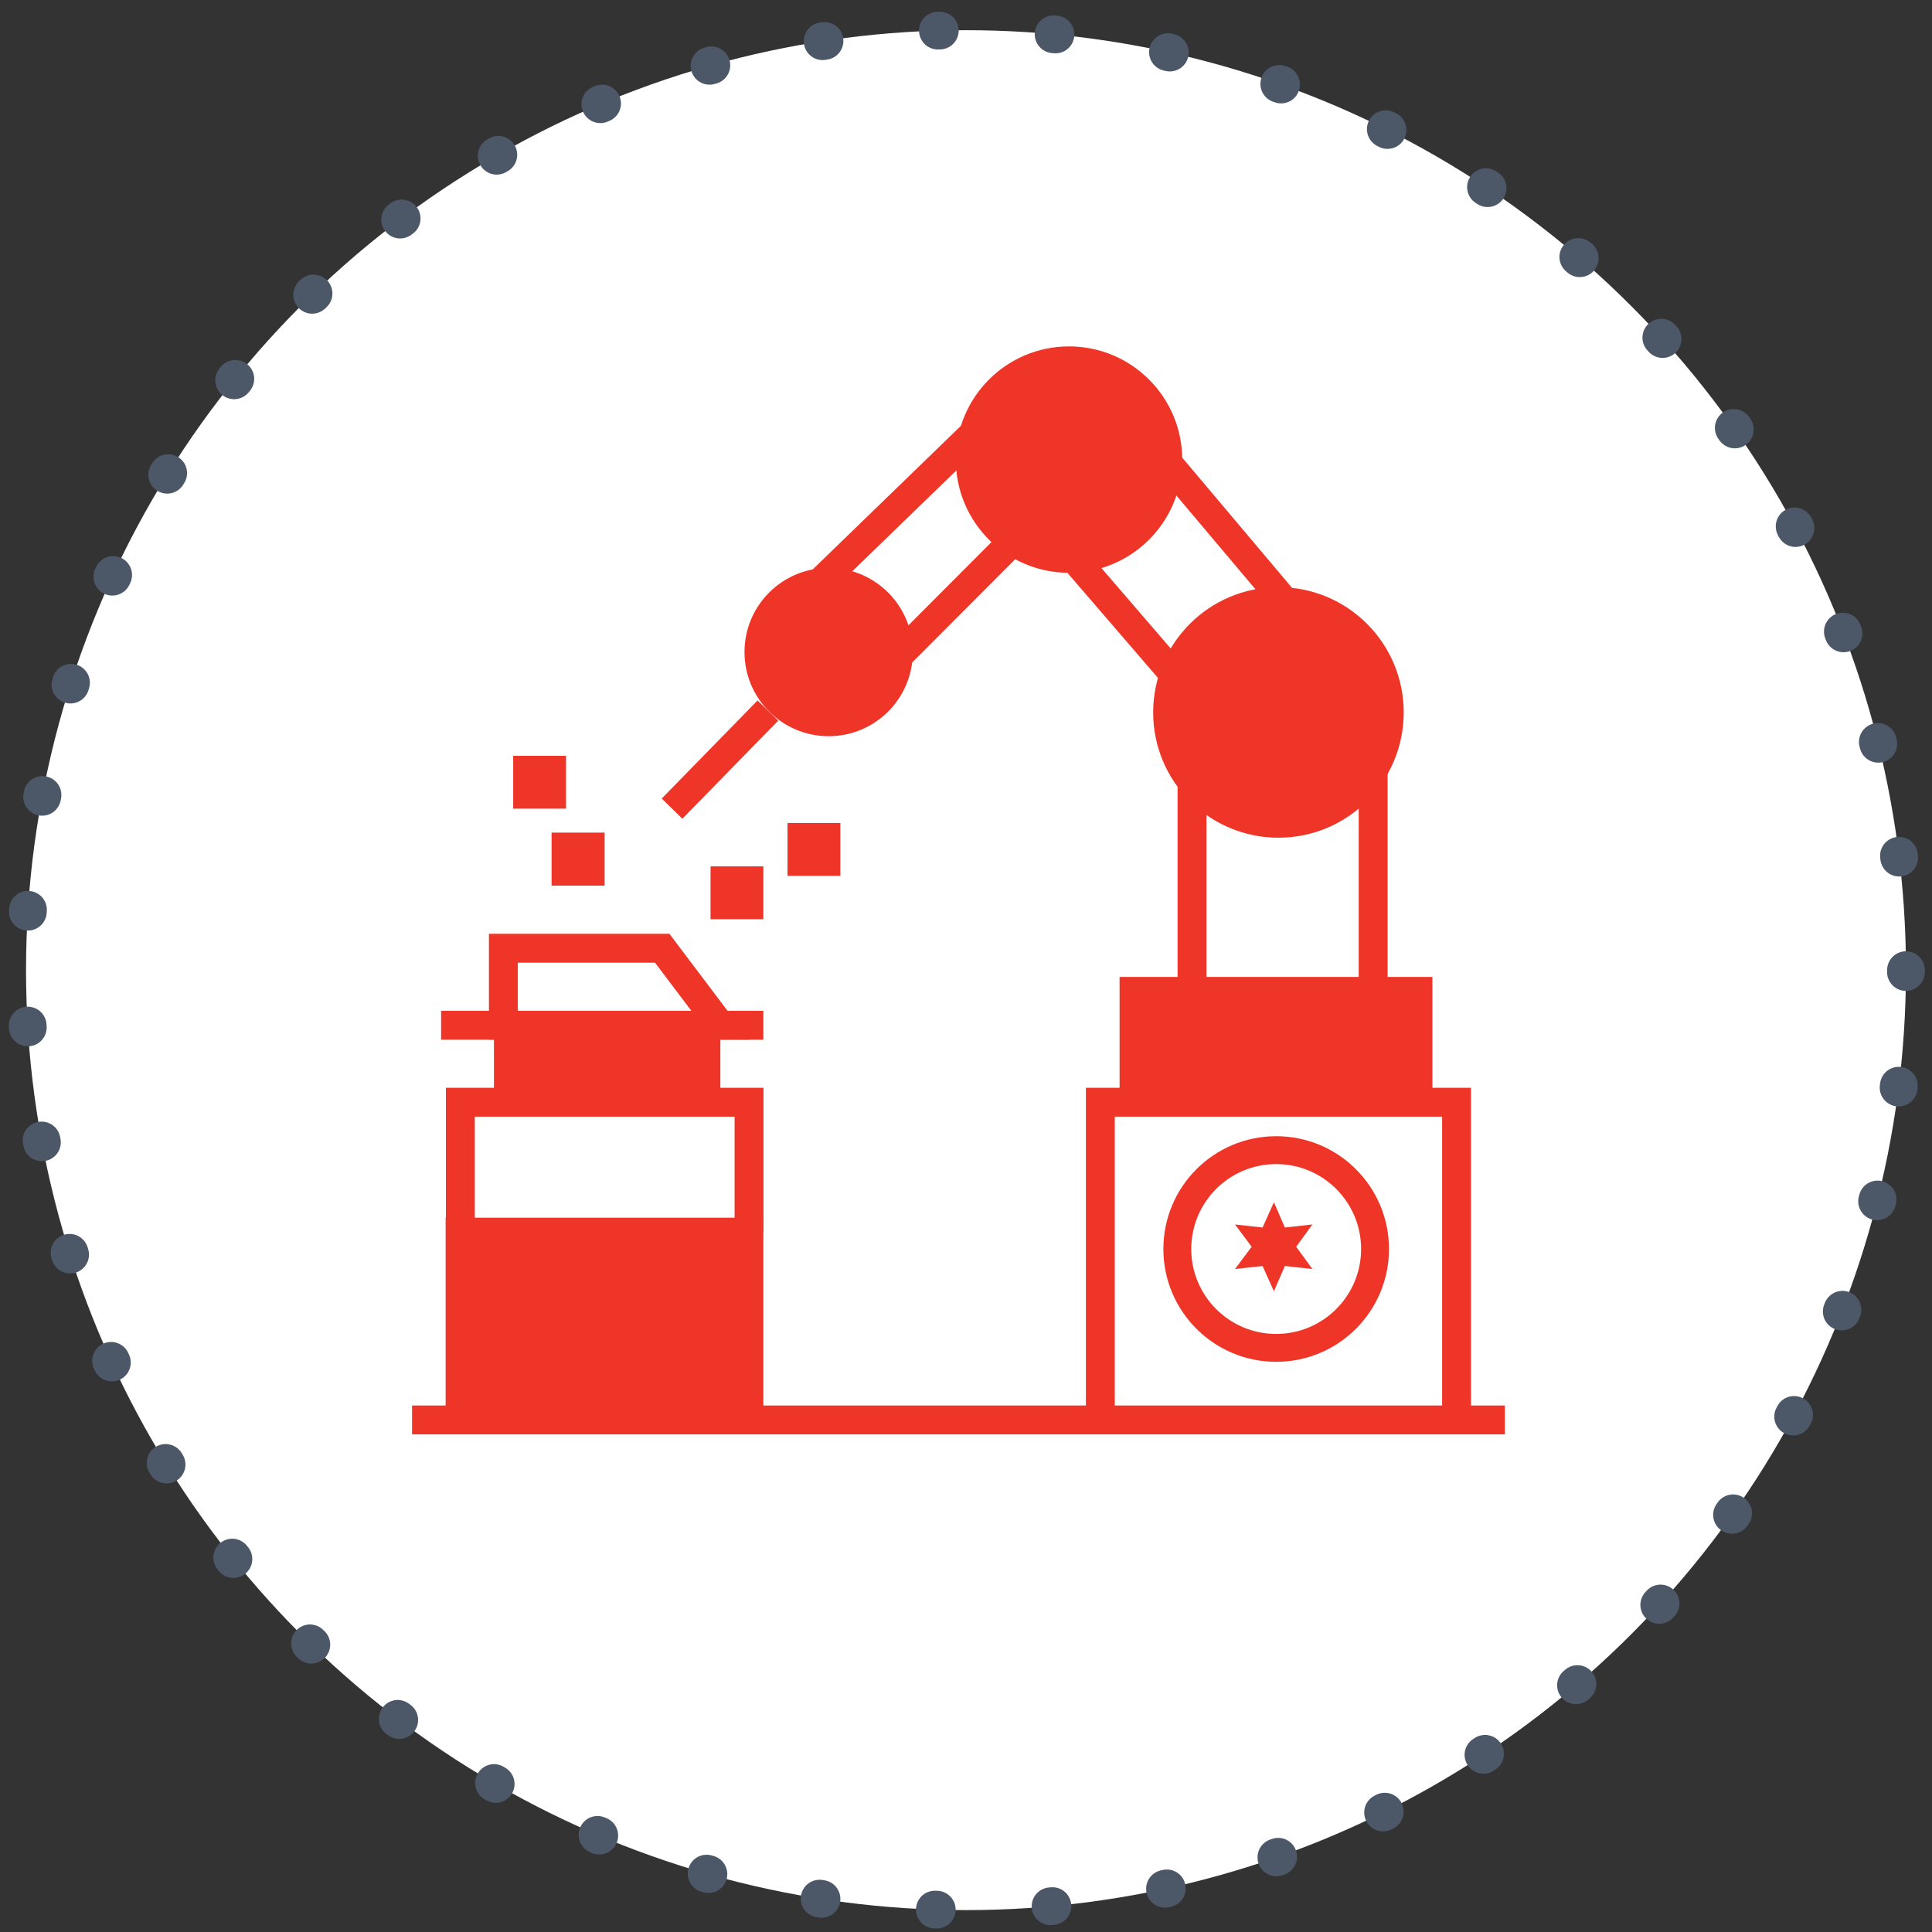 <?xml version="1.0" encoding="utf-8"?>
<!-- Generator: Adobe Illustrator 23.0.1, SVG Export Plug-In . SVG Version: 6.00 Build 0)  -->
<svg version="1.1" id="Capa_1" xmlns="http://www.w3.org/2000/svg" xmlns:xlink="http://www.w3.org/1999/xlink" x="0px" y="0px"
	 viewBox="0 0 512 512" style="enable-background:new 0 0 512 512;" xml:space="preserve">
<rect x="0" y="0" width="512" height="512" fill="#333333" stroke="none"/>
<style type="text/css">
	.st0{fill:#FFFFFF;}
	.st1{fill:none;stroke:#4C5868;stroke-width:10;stroke-linecap:round;stroke-linejoin:round;stroke-dasharray:0.503,30.192;}
	.st2{fill:#EE3528;}
	.st3{fill:#606060;}
	.st4{fill:none;stroke:#EE3528;stroke-width:7.654;stroke-miterlimit:10;}
	.st5{fill:none;stroke:#EE3528;stroke-width:7.389;stroke-miterlimit:10;}
</style>
<g>
	<circle class="st0" cx="256" cy="257.1" r="249.1"/>
	<circle class="st1" cx="256" cy="257.1" r="249.1"/>
</g>
<g>
	<circle class="st2" cx="219.6" cy="172.8" r="22.3"/>
	<circle class="st2" cx="283.3" cy="121.8" r="30"/>
	<circle class="st2" cx="338.8" cy="188.8" r="33.2"/>
	<rect x="136" y="200.3" class="st2" width="14" height="14"/>
	<rect x="146.2" y="220.7" class="st3" width="14" height="14"/>
	<rect x="146.2" y="220.7" class="st2" width="14" height="14"/>
	<rect x="188.3" y="229.6" class="st2" width="14" height="14"/>
	<rect x="208.7" y="218.1" class="st2" width="14" height="14"/>
	<line class="st4" x1="203.5" y1="188.3" x2="178.1" y2="214.3"/>
	<polygon class="st4" points="133.4,271.7 133.4,251.3 175.5,251.3 190.9,271.7 	"/>
	<line class="st4" x1="116.9" y1="271.7" x2="202.3" y2="271.7"/>
	<rect x="130.9" y="274.2" class="st2" width="60" height="16.6"/>
	<polyline class="st4" points="122,326.6 122,292.1 198.5,292.1 198.5,326.6 	"/>
	<rect x="118.1" y="322.7" class="st2" width="84.2" height="53.6"/>
	<line class="st4" x1="109.2" y1="376.3" x2="398.8" y2="376.3"/>
	<rect x="296.7" y="258.9" class="st2" width="82.9" height="31.9"/>
	<polyline class="st4" points="291.6,375 291.6,292.1 386,292.1 386,375 	"/>
	<circle class="st5" cx="338.2" cy="331" r="26.2"/>
	<polygon class="st2" points="337.6,318.6 340.5,325.3 347.8,324.5 343.5,330.4 347.8,336.3 340.5,335.5 337.6,342.2 334.6,335.5 
		327.3,336.3 331.7,330.4 327.3,324.5 334.6,325.3 	"/>
	<line class="st4" x1="315.9" y1="195.1" x2="315.9" y2="261.5"/>
	<line class="st4" x1="305.7" y1="118.2" x2="354.1" y2="175.6"/>
	<line class="st4" x1="208.7" y1="162.7" x2="260.3" y2="112.7"/>
	<polyline class="st4" points="234.2,177.7 275,136.8 322.3,191.7 	"/>
	<line class="st4" x1="363.9" y1="195.1" x2="363.9" y2="261.5"/>
</g>
</svg>

